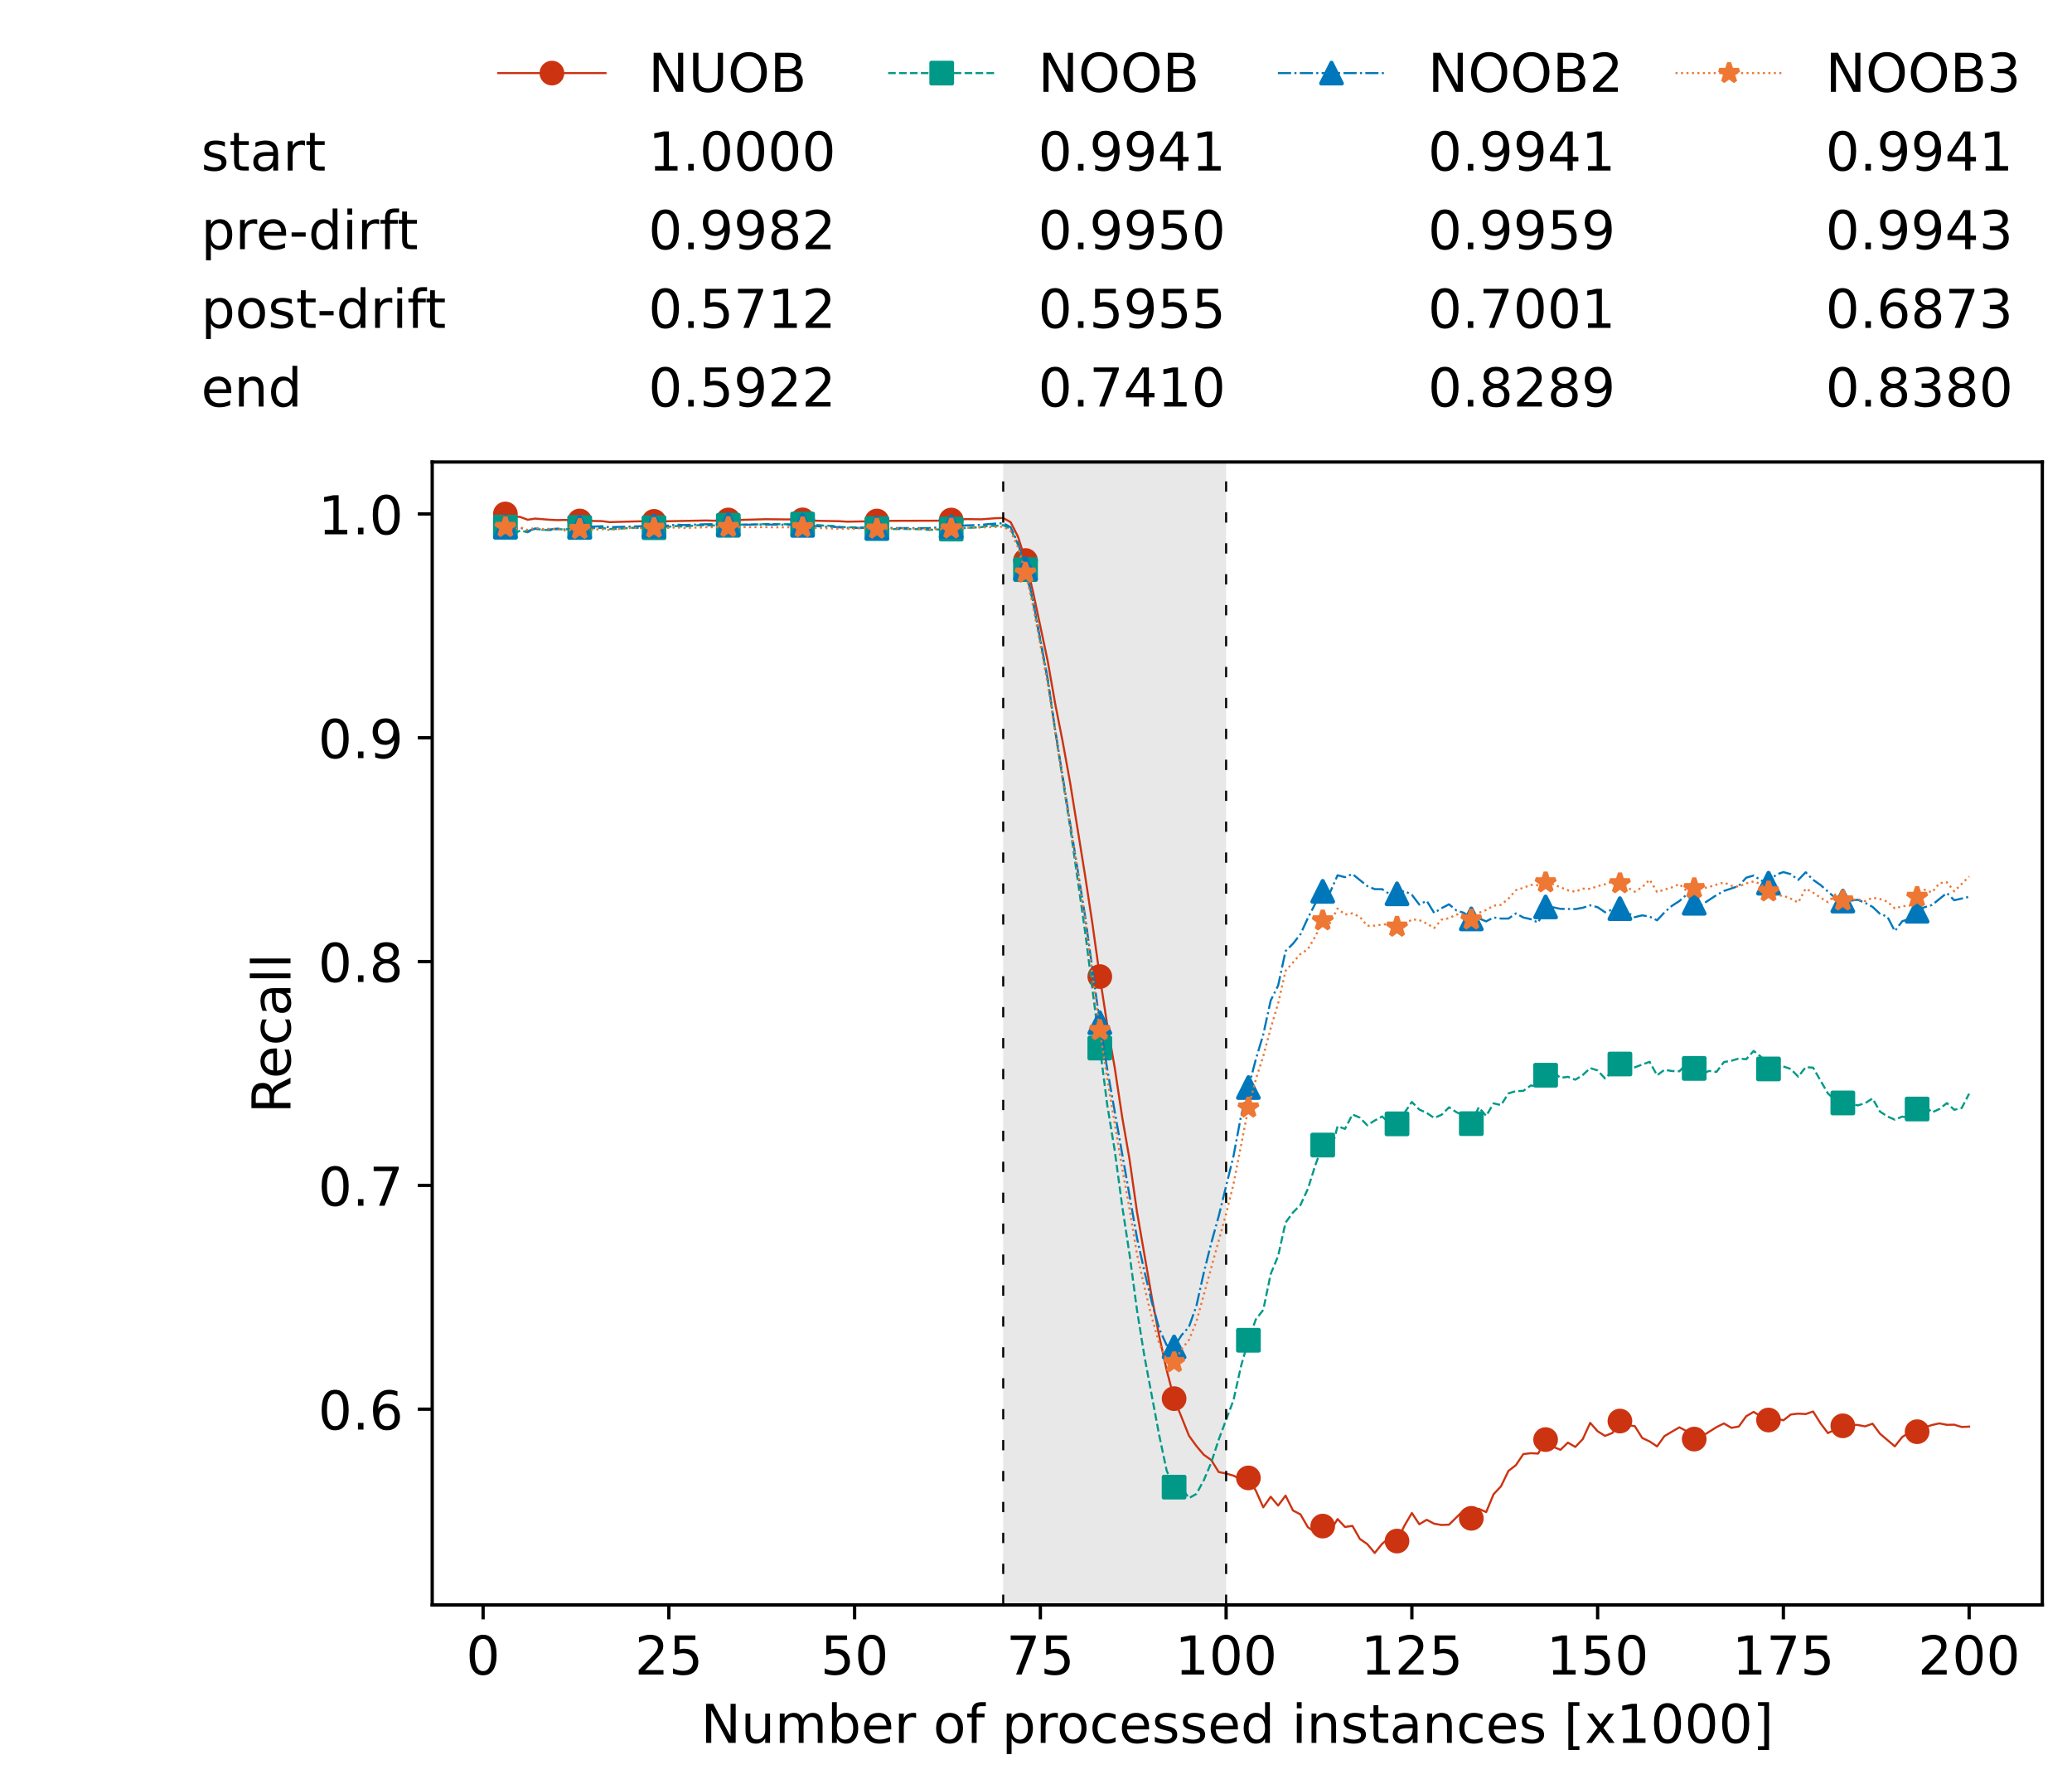 <?xml version="1.0" encoding="utf-8" standalone="no"?>
<!DOCTYPE svg PUBLIC "-//W3C//DTD SVG 1.1//EN"
  "http://www.w3.org/Graphics/SVG/1.1/DTD/svg11.dtd">
<!-- Created with matplotlib (https://matplotlib.org/) -->
<svg height="432.615pt" version="1.1" viewBox="0 0 502.65 432.615" width="502.65pt" xmlns="http://www.w3.org/2000/svg" xmlns:xlink="http://www.w3.org/1999/xlink">
 <defs>
  <style type="text/css">*{stroke-linecap:butt;stroke-linejoin:round;}</style>
 </defs>
 <g id="figure_1">
  <g id="patch_1">
   <path d="M 0 432.615 
L 502.65 432.615 
L 502.65 0 
L 0 0 
z
" style="fill:#ffffff;"/>
  </g>
  <g id="axes_1">
   <g id="patch_2">
    <path d="M 104.85 389.252 
L 495.45 389.252 
L 495.45 112.052 
L 104.85 112.052 
z
" style="fill:#ffffff;"/>
   </g>
   <g id="patch_3">
    <path clip-path="url(#p692e220016)" d="M 297.446 389.252 
L 297.446 112.052 
L 243.372 112.052 
L 243.372 389.252 
z
" style="fill:#d3d3d3;opacity:0.5;"/>
   </g>
   <g id="matplotlib.axis_1">
    <g id="xtick_1">
     <g id="line2d_1">
      <defs>
       <path d="M 0 0 
L 0 3.5 
" id="m80c3a7acb4" style="stroke:#000000;stroke-width:0.8;"/>
      </defs>
      <g>
       <use style="stroke:#000000;stroke-width:0.8;" x="117.197" xlink:href="#m80c3a7acb4" y="389.252"/>
      </g>
     </g>
     <g id="text_1">
      <!-- 0 -->
      <g transform="translate(113.061 406.13)scale(0.13 -0.13)">
       <defs>
        <path d="M 31.781 66.406 
Q 24.172 66.406 20.328 58.906 
Q 16.5 51.422 16.5 36.375 
Q 16.5 21.391 20.328 13.891 
Q 24.172 6.391 31.781 6.391 
Q 39.453 6.391 43.281 13.891 
Q 47.125 21.391 47.125 36.375 
Q 47.125 51.422 43.281 58.906 
Q 39.453 66.406 31.781 66.406 
z
M 31.781 74.219 
Q 44.047 74.219 50.516 64.516 
Q 56.984 54.828 56.984 36.375 
Q 56.984 17.969 50.516 8.266 
Q 44.047 -1.422 31.781 -1.422 
Q 19.531 -1.422 13.062 8.266 
Q 6.594 17.969 6.594 36.375 
Q 6.594 54.828 13.062 64.516 
Q 19.531 74.219 31.781 74.219 
z
" id="DejaVuSans-48"/>
       </defs>
       <use xlink:href="#DejaVuSans-48"/>
      </g>
     </g>
    </g>
    <g id="xtick_2">
     <g id="line2d_2">
      <g>
       <use style="stroke:#000000;stroke-width:0.8;" x="162.259" xlink:href="#m80c3a7acb4" y="389.252"/>
      </g>
     </g>
     <g id="text_2">
      <!-- 25 -->
      <g transform="translate(153.988 406.13)scale(0.13 -0.13)">
       <defs>
        <path d="M 19.188 8.297 
L 53.609 8.297 
L 53.609 0 
L 7.328 0 
L 7.328 8.297 
Q 12.938 14.109 22.625 23.891 
Q 32.328 33.688 34.812 36.531 
Q 39.547 41.844 41.422 45.531 
Q 43.312 49.219 43.312 52.781 
Q 43.312 58.594 39.234 62.25 
Q 35.156 65.922 28.609 65.922 
Q 23.969 65.922 18.812 64.312 
Q 13.672 62.703 7.812 59.422 
L 7.812 69.391 
Q 13.766 71.781 18.938 73 
Q 24.125 74.219 28.422 74.219 
Q 39.75 74.219 46.484 68.547 
Q 53.219 62.891 53.219 53.422 
Q 53.219 48.922 51.531 44.891 
Q 49.859 40.875 45.406 35.406 
Q 44.188 33.984 37.641 27.219 
Q 31.109 20.453 19.188 8.297 
z
" id="DejaVuSans-50"/>
        <path d="M 10.797 72.906 
L 49.516 72.906 
L 49.516 64.594 
L 19.828 64.594 
L 19.828 46.734 
Q 21.969 47.469 24.109 47.828 
Q 26.266 48.188 28.422 48.188 
Q 40.625 48.188 47.75 41.5 
Q 54.891 34.812 54.891 23.391 
Q 54.891 11.625 47.562 5.094 
Q 40.234 -1.422 26.906 -1.422 
Q 22.312 -1.422 17.547 -0.641 
Q 12.797 0.141 7.719 1.703 
L 7.719 11.625 
Q 12.109 9.234 16.797 8.062 
Q 21.484 6.891 26.703 6.891 
Q 35.156 6.891 40.078 11.328 
Q 45.016 15.766 45.016 23.391 
Q 45.016 31 40.078 35.438 
Q 35.156 39.891 26.703 39.891 
Q 22.75 39.891 18.812 39.016 
Q 14.891 38.141 10.797 36.281 
z
" id="DejaVuSans-53"/>
       </defs>
       <use xlink:href="#DejaVuSans-50"/>
       <use x="63.623" xlink:href="#DejaVuSans-53"/>
      </g>
     </g>
    </g>
    <g id="xtick_3">
     <g id="line2d_3">
      <g>
       <use style="stroke:#000000;stroke-width:0.8;" x="207.322" xlink:href="#m80c3a7acb4" y="389.252"/>
      </g>
     </g>
     <g id="text_3">
      <!-- 50 -->
      <g transform="translate(199.05 406.13)scale(0.13 -0.13)">
       <use xlink:href="#DejaVuSans-53"/>
       <use x="63.623" xlink:href="#DejaVuSans-48"/>
      </g>
     </g>
    </g>
    <g id="xtick_4">
     <g id="line2d_4">
      <g>
       <use style="stroke:#000000;stroke-width:0.8;" x="252.384" xlink:href="#m80c3a7acb4" y="389.252"/>
      </g>
     </g>
     <g id="text_4">
      <!-- 75 -->
      <g transform="translate(244.113 406.13)scale(0.13 -0.13)">
       <defs>
        <path d="M 8.203 72.906 
L 55.078 72.906 
L 55.078 68.703 
L 28.609 0 
L 18.312 0 
L 43.219 64.594 
L 8.203 64.594 
z
" id="DejaVuSans-55"/>
       </defs>
       <use xlink:href="#DejaVuSans-55"/>
       <use x="63.623" xlink:href="#DejaVuSans-53"/>
      </g>
     </g>
    </g>
    <g id="xtick_5">
     <g id="line2d_5">
      <g>
       <use style="stroke:#000000;stroke-width:0.8;" x="297.446" xlink:href="#m80c3a7acb4" y="389.252"/>
      </g>
     </g>
     <g id="text_5">
      <!-- 100 -->
      <g transform="translate(285.039 406.13)scale(0.13 -0.13)">
       <defs>
        <path d="M 12.406 8.297 
L 28.516 8.297 
L 28.516 63.922 
L 10.984 60.406 
L 10.984 69.391 
L 28.422 72.906 
L 38.281 72.906 
L 38.281 8.297 
L 54.391 8.297 
L 54.391 0 
L 12.406 0 
z
" id="DejaVuSans-49"/>
       </defs>
       <use xlink:href="#DejaVuSans-49"/>
       <use x="63.623" xlink:href="#DejaVuSans-48"/>
       <use x="127.246" xlink:href="#DejaVuSans-48"/>
      </g>
     </g>
    </g>
    <g id="xtick_6">
     <g id="line2d_6">
      <g>
       <use style="stroke:#000000;stroke-width:0.8;" x="342.509" xlink:href="#m80c3a7acb4" y="389.252"/>
      </g>
     </g>
     <g id="text_6">
      <!-- 125 -->
      <g transform="translate(330.102 406.13)scale(0.13 -0.13)">
       <use xlink:href="#DejaVuSans-49"/>
       <use x="63.623" xlink:href="#DejaVuSans-50"/>
       <use x="127.246" xlink:href="#DejaVuSans-53"/>
      </g>
     </g>
    </g>
    <g id="xtick_7">
     <g id="line2d_7">
      <g>
       <use style="stroke:#000000;stroke-width:0.8;" x="387.571" xlink:href="#m80c3a7acb4" y="389.252"/>
      </g>
     </g>
     <g id="text_7">
      <!-- 150 -->
      <g transform="translate(375.164 406.13)scale(0.13 -0.13)">
       <use xlink:href="#DejaVuSans-49"/>
       <use x="63.623" xlink:href="#DejaVuSans-53"/>
       <use x="127.246" xlink:href="#DejaVuSans-48"/>
      </g>
     </g>
    </g>
    <g id="xtick_8">
     <g id="line2d_8">
      <g>
       <use style="stroke:#000000;stroke-width:0.8;" x="432.633" xlink:href="#m80c3a7acb4" y="389.252"/>
      </g>
     </g>
     <g id="text_8">
      <!-- 175 -->
      <g transform="translate(420.226 406.13)scale(0.13 -0.13)">
       <use xlink:href="#DejaVuSans-49"/>
       <use x="63.623" xlink:href="#DejaVuSans-55"/>
       <use x="127.246" xlink:href="#DejaVuSans-53"/>
      </g>
     </g>
    </g>
    <g id="xtick_9">
     <g id="line2d_9">
      <g>
       <use style="stroke:#000000;stroke-width:0.8;" x="477.695" xlink:href="#m80c3a7acb4" y="389.252"/>
      </g>
     </g>
     <g id="text_9">
      <!-- 200 -->
      <g transform="translate(465.289 406.13)scale(0.13 -0.13)">
       <use xlink:href="#DejaVuSans-50"/>
       <use x="63.623" xlink:href="#DejaVuSans-48"/>
       <use x="127.246" xlink:href="#DejaVuSans-48"/>
      </g>
     </g>
    </g>
    <g id="text_10">
     <!-- Number of processed instances [x1000] -->
     <g transform="translate(170.025 422.711)scale(0.13 -0.13)">
      <defs>
       <path d="M 9.812 72.906 
L 23.094 72.906 
L 55.422 11.922 
L 55.422 72.906 
L 64.984 72.906 
L 64.984 0 
L 51.703 0 
L 19.391 60.984 
L 19.391 0 
L 9.812 0 
z
" id="DejaVuSans-78"/>
       <path d="M 8.5 21.578 
L 8.5 54.688 
L 17.484 54.688 
L 17.484 21.922 
Q 17.484 14.156 20.5 10.266 
Q 23.531 6.391 29.594 6.391 
Q 36.859 6.391 41.078 11.031 
Q 45.312 15.672 45.312 23.688 
L 45.312 54.688 
L 54.297 54.688 
L 54.297 0 
L 45.312 0 
L 45.312 8.406 
Q 42.047 3.422 37.719 1 
Q 33.406 -1.422 27.688 -1.422 
Q 18.266 -1.422 13.375 4.438 
Q 8.5 10.297 8.5 21.578 
z
M 31.109 56 
z
" id="DejaVuSans-117"/>
       <path d="M 52 44.188 
Q 55.375 50.25 60.062 53.125 
Q 64.75 56 71.094 56 
Q 79.641 56 84.281 50.016 
Q 88.922 44.047 88.922 33.016 
L 88.922 0 
L 79.891 0 
L 79.891 32.719 
Q 79.891 40.578 77.094 44.375 
Q 74.312 48.188 68.609 48.188 
Q 61.625 48.188 57.562 43.547 
Q 53.516 38.922 53.516 30.906 
L 53.516 0 
L 44.484 0 
L 44.484 32.719 
Q 44.484 40.625 41.703 44.406 
Q 38.922 48.188 33.109 48.188 
Q 26.219 48.188 22.156 43.531 
Q 18.109 38.875 18.109 30.906 
L 18.109 0 
L 9.078 0 
L 9.078 54.688 
L 18.109 54.688 
L 18.109 46.188 
Q 21.188 51.219 25.484 53.609 
Q 29.781 56 35.688 56 
Q 41.656 56 45.828 52.969 
Q 50 49.953 52 44.188 
z
" id="DejaVuSans-109"/>
       <path d="M 48.688 27.297 
Q 48.688 37.203 44.609 42.844 
Q 40.531 48.484 33.406 48.484 
Q 26.266 48.484 22.188 42.844 
Q 18.109 37.203 18.109 27.297 
Q 18.109 17.391 22.188 11.75 
Q 26.266 6.109 33.406 6.109 
Q 40.531 6.109 44.609 11.75 
Q 48.688 17.391 48.688 27.297 
z
M 18.109 46.391 
Q 20.953 51.266 25.266 53.625 
Q 29.594 56 35.594 56 
Q 45.562 56 51.781 48.094 
Q 58.016 40.188 58.016 27.297 
Q 58.016 14.406 51.781 6.484 
Q 45.562 -1.422 35.594 -1.422 
Q 29.594 -1.422 25.266 0.953 
Q 20.953 3.328 18.109 8.203 
L 18.109 0 
L 9.078 0 
L 9.078 75.984 
L 18.109 75.984 
z
" id="DejaVuSans-98"/>
       <path d="M 56.203 29.594 
L 56.203 25.203 
L 14.891 25.203 
Q 15.484 15.922 20.484 11.062 
Q 25.484 6.203 34.422 6.203 
Q 39.594 6.203 44.453 7.469 
Q 49.312 8.734 54.109 11.281 
L 54.109 2.781 
Q 49.266 0.734 44.188 -0.344 
Q 39.109 -1.422 33.891 -1.422 
Q 20.797 -1.422 13.156 6.188 
Q 5.516 13.812 5.516 26.812 
Q 5.516 40.234 12.766 48.109 
Q 20.016 56 32.328 56 
Q 43.359 56 49.781 48.891 
Q 56.203 41.797 56.203 29.594 
z
M 47.219 32.234 
Q 47.125 39.594 43.094 43.984 
Q 39.062 48.391 32.422 48.391 
Q 24.906 48.391 20.391 44.141 
Q 15.875 39.891 15.188 32.172 
z
" id="DejaVuSans-101"/>
       <path d="M 41.109 46.297 
Q 39.594 47.172 37.812 47.578 
Q 36.031 48 33.891 48 
Q 26.266 48 22.188 43.047 
Q 18.109 38.094 18.109 28.812 
L 18.109 0 
L 9.078 0 
L 9.078 54.688 
L 18.109 54.688 
L 18.109 46.188 
Q 20.953 51.172 25.484 53.578 
Q 30.031 56 36.531 56 
Q 37.453 56 38.578 55.875 
Q 39.703 55.766 41.062 55.516 
z
" id="DejaVuSans-114"/>
       <path id="DejaVuSans-32"/>
       <path d="M 30.609 48.391 
Q 23.391 48.391 19.188 42.75 
Q 14.984 37.109 14.984 27.297 
Q 14.984 17.484 19.156 11.844 
Q 23.344 6.203 30.609 6.203 
Q 37.797 6.203 41.984 11.859 
Q 46.188 17.531 46.188 27.297 
Q 46.188 37.016 41.984 42.703 
Q 37.797 48.391 30.609 48.391 
z
M 30.609 56 
Q 42.328 56 49.016 48.375 
Q 55.719 40.766 55.719 27.297 
Q 55.719 13.875 49.016 6.219 
Q 42.328 -1.422 30.609 -1.422 
Q 18.844 -1.422 12.172 6.219 
Q 5.516 13.875 5.516 27.297 
Q 5.516 40.766 12.172 48.375 
Q 18.844 56 30.609 56 
z
" id="DejaVuSans-111"/>
       <path d="M 37.109 75.984 
L 37.109 68.5 
L 28.516 68.5 
Q 23.688 68.5 21.797 66.547 
Q 19.922 64.594 19.922 59.516 
L 19.922 54.688 
L 34.719 54.688 
L 34.719 47.703 
L 19.922 47.703 
L 19.922 0 
L 10.891 0 
L 10.891 47.703 
L 2.297 47.703 
L 2.297 54.688 
L 10.891 54.688 
L 10.891 58.5 
Q 10.891 67.625 15.141 71.797 
Q 19.391 75.984 28.609 75.984 
z
" id="DejaVuSans-102"/>
       <path d="M 18.109 8.203 
L 18.109 -20.797 
L 9.078 -20.797 
L 9.078 54.688 
L 18.109 54.688 
L 18.109 46.391 
Q 20.953 51.266 25.266 53.625 
Q 29.594 56 35.594 56 
Q 45.562 56 51.781 48.094 
Q 58.016 40.188 58.016 27.297 
Q 58.016 14.406 51.781 6.484 
Q 45.562 -1.422 35.594 -1.422 
Q 29.594 -1.422 25.266 0.953 
Q 20.953 3.328 18.109 8.203 
z
M 48.688 27.297 
Q 48.688 37.203 44.609 42.844 
Q 40.531 48.484 33.406 48.484 
Q 26.266 48.484 22.188 42.844 
Q 18.109 37.203 18.109 27.297 
Q 18.109 17.391 22.188 11.75 
Q 26.266 6.109 33.406 6.109 
Q 40.531 6.109 44.609 11.75 
Q 48.688 17.391 48.688 27.297 
z
" id="DejaVuSans-112"/>
       <path d="M 48.781 52.594 
L 48.781 44.188 
Q 44.969 46.297 41.141 47.344 
Q 37.312 48.391 33.406 48.391 
Q 24.656 48.391 19.812 42.844 
Q 14.984 37.312 14.984 27.297 
Q 14.984 17.281 19.812 11.734 
Q 24.656 6.203 33.406 6.203 
Q 37.312 6.203 41.141 7.25 
Q 44.969 8.297 48.781 10.406 
L 48.781 2.094 
Q 45.016 0.344 40.984 -0.531 
Q 36.969 -1.422 32.422 -1.422 
Q 20.062 -1.422 12.781 6.344 
Q 5.516 14.109 5.516 27.297 
Q 5.516 40.672 12.859 48.328 
Q 20.219 56 33.016 56 
Q 37.156 56 41.109 55.141 
Q 45.062 54.297 48.781 52.594 
z
" id="DejaVuSans-99"/>
       <path d="M 44.281 53.078 
L 44.281 44.578 
Q 40.484 46.531 36.375 47.5 
Q 32.281 48.484 27.875 48.484 
Q 21.188 48.484 17.844 46.438 
Q 14.5 44.391 14.5 40.281 
Q 14.5 37.156 16.891 35.375 
Q 19.281 33.594 26.516 31.984 
L 29.594 31.297 
Q 39.156 29.25 43.188 25.516 
Q 47.219 21.781 47.219 15.094 
Q 47.219 7.469 41.188 3.016 
Q 35.156 -1.422 24.609 -1.422 
Q 20.219 -1.422 15.453 -0.562 
Q 10.688 0.297 5.422 2 
L 5.422 11.281 
Q 10.406 8.688 15.234 7.391 
Q 20.062 6.109 24.812 6.109 
Q 31.156 6.109 34.562 8.281 
Q 37.984 10.453 37.984 14.406 
Q 37.984 18.062 35.516 20.016 
Q 33.062 21.969 24.703 23.781 
L 21.578 24.516 
Q 13.234 26.266 9.516 29.906 
Q 5.812 33.547 5.812 39.891 
Q 5.812 47.609 11.281 51.797 
Q 16.75 56 26.812 56 
Q 31.781 56 36.172 55.266 
Q 40.578 54.547 44.281 53.078 
z
" id="DejaVuSans-115"/>
       <path d="M 45.406 46.391 
L 45.406 75.984 
L 54.391 75.984 
L 54.391 0 
L 45.406 0 
L 45.406 8.203 
Q 42.578 3.328 38.25 0.953 
Q 33.938 -1.422 27.875 -1.422 
Q 17.969 -1.422 11.734 6.484 
Q 5.516 14.406 5.516 27.297 
Q 5.516 40.188 11.734 48.094 
Q 17.969 56 27.875 56 
Q 33.938 56 38.25 53.625 
Q 42.578 51.266 45.406 46.391 
z
M 14.797 27.297 
Q 14.797 17.391 18.875 11.75 
Q 22.953 6.109 30.078 6.109 
Q 37.203 6.109 41.297 11.75 
Q 45.406 17.391 45.406 27.297 
Q 45.406 37.203 41.297 42.844 
Q 37.203 48.484 30.078 48.484 
Q 22.953 48.484 18.875 42.844 
Q 14.797 37.203 14.797 27.297 
z
" id="DejaVuSans-100"/>
       <path d="M 9.422 54.688 
L 18.406 54.688 
L 18.406 0 
L 9.422 0 
z
M 9.422 75.984 
L 18.406 75.984 
L 18.406 64.594 
L 9.422 64.594 
z
" id="DejaVuSans-105"/>
       <path d="M 54.891 33.016 
L 54.891 0 
L 45.906 0 
L 45.906 32.719 
Q 45.906 40.484 42.875 44.328 
Q 39.844 48.188 33.797 48.188 
Q 26.516 48.188 22.312 43.547 
Q 18.109 38.922 18.109 30.906 
L 18.109 0 
L 9.078 0 
L 9.078 54.688 
L 18.109 54.688 
L 18.109 46.188 
Q 21.344 51.125 25.703 53.562 
Q 30.078 56 35.797 56 
Q 45.219 56 50.047 50.172 
Q 54.891 44.344 54.891 33.016 
z
" id="DejaVuSans-110"/>
       <path d="M 18.312 70.219 
L 18.312 54.688 
L 36.812 54.688 
L 36.812 47.703 
L 18.312 47.703 
L 18.312 18.016 
Q 18.312 11.328 20.141 9.422 
Q 21.969 7.516 27.594 7.516 
L 36.812 7.516 
L 36.812 0 
L 27.594 0 
Q 17.188 0 13.234 3.875 
Q 9.281 7.766 9.281 18.016 
L 9.281 47.703 
L 2.688 47.703 
L 2.688 54.688 
L 9.281 54.688 
L 9.281 70.219 
z
" id="DejaVuSans-116"/>
       <path d="M 34.281 27.484 
Q 23.391 27.484 19.188 25 
Q 14.984 22.516 14.984 16.5 
Q 14.984 11.719 18.141 8.906 
Q 21.297 6.109 26.703 6.109 
Q 34.188 6.109 38.703 11.406 
Q 43.219 16.703 43.219 25.484 
L 43.219 27.484 
z
M 52.203 31.203 
L 52.203 0 
L 43.219 0 
L 43.219 8.297 
Q 40.141 3.328 35.547 0.953 
Q 30.953 -1.422 24.312 -1.422 
Q 15.922 -1.422 10.953 3.297 
Q 6 8.016 6 15.922 
Q 6 25.141 12.172 29.828 
Q 18.359 34.516 30.609 34.516 
L 43.219 34.516 
L 43.219 35.406 
Q 43.219 41.609 39.141 45 
Q 35.062 48.391 27.688 48.391 
Q 23 48.391 18.547 47.266 
Q 14.109 46.141 10.016 43.891 
L 10.016 52.203 
Q 14.938 54.109 19.578 55.047 
Q 24.219 56 28.609 56 
Q 40.484 56 46.344 49.844 
Q 52.203 43.703 52.203 31.203 
z
" id="DejaVuSans-97"/>
       <path d="M 8.594 75.984 
L 29.297 75.984 
L 29.297 69 
L 17.578 69 
L 17.578 -6.203 
L 29.297 -6.203 
L 29.297 -13.188 
L 8.594 -13.188 
z
" id="DejaVuSans-91"/>
       <path d="M 54.891 54.688 
L 35.109 28.078 
L 55.906 0 
L 45.312 0 
L 29.391 21.484 
L 13.484 0 
L 2.875 0 
L 24.125 28.609 
L 4.688 54.688 
L 15.281 54.688 
L 29.781 35.203 
L 44.281 54.688 
z
" id="DejaVuSans-120"/>
       <path d="M 30.422 75.984 
L 30.422 -13.188 
L 9.719 -13.188 
L 9.719 -6.203 
L 21.391 -6.203 
L 21.391 69 
L 9.719 69 
L 9.719 75.984 
z
" id="DejaVuSans-93"/>
      </defs>
      <use xlink:href="#DejaVuSans-78"/>
      <use x="74.805" xlink:href="#DejaVuSans-117"/>
      <use x="138.184" xlink:href="#DejaVuSans-109"/>
      <use x="235.596" xlink:href="#DejaVuSans-98"/>
      <use x="299.072" xlink:href="#DejaVuSans-101"/>
      <use x="360.596" xlink:href="#DejaVuSans-114"/>
      <use x="401.709" xlink:href="#DejaVuSans-32"/>
      <use x="433.496" xlink:href="#DejaVuSans-111"/>
      <use x="494.678" xlink:href="#DejaVuSans-102"/>
      <use x="529.883" xlink:href="#DejaVuSans-32"/>
      <use x="561.67" xlink:href="#DejaVuSans-112"/>
      <use x="625.146" xlink:href="#DejaVuSans-114"/>
      <use x="664.01" xlink:href="#DejaVuSans-111"/>
      <use x="725.191" xlink:href="#DejaVuSans-99"/>
      <use x="780.172" xlink:href="#DejaVuSans-101"/>
      <use x="841.695" xlink:href="#DejaVuSans-115"/>
      <use x="893.795" xlink:href="#DejaVuSans-115"/>
      <use x="945.895" xlink:href="#DejaVuSans-101"/>
      <use x="1007.418" xlink:href="#DejaVuSans-100"/>
      <use x="1070.895" xlink:href="#DejaVuSans-32"/>
      <use x="1102.682" xlink:href="#DejaVuSans-105"/>
      <use x="1130.465" xlink:href="#DejaVuSans-110"/>
      <use x="1193.844" xlink:href="#DejaVuSans-115"/>
      <use x="1245.943" xlink:href="#DejaVuSans-116"/>
      <use x="1285.152" xlink:href="#DejaVuSans-97"/>
      <use x="1346.432" xlink:href="#DejaVuSans-110"/>
      <use x="1409.811" xlink:href="#DejaVuSans-99"/>
      <use x="1464.791" xlink:href="#DejaVuSans-101"/>
      <use x="1526.314" xlink:href="#DejaVuSans-115"/>
      <use x="1578.414" xlink:href="#DejaVuSans-32"/>
      <use x="1610.201" xlink:href="#DejaVuSans-91"/>
      <use x="1649.215" xlink:href="#DejaVuSans-120"/>
      <use x="1708.395" xlink:href="#DejaVuSans-49"/>
      <use x="1772.018" xlink:href="#DejaVuSans-48"/>
      <use x="1835.641" xlink:href="#DejaVuSans-48"/>
      <use x="1899.264" xlink:href="#DejaVuSans-48"/>
      <use x="1962.887" xlink:href="#DejaVuSans-93"/>
     </g>
    </g>
   </g>
   <g id="matplotlib.axis_2">
    <g id="ytick_1">
     <g id="line2d_10">
      <defs>
       <path d="M 0 0 
L -3.5 0 
" id="mf5d1004c37" style="stroke:#000000;stroke-width:0.8;"/>
      </defs>
      <g>
       <use style="stroke:#000000;stroke-width:0.8;" x="104.85" xlink:href="#mf5d1004c37" y="341.775"/>
      </g>
     </g>
     <g id="text_11">
      <!-- 0.6 -->
      <g transform="translate(77.176 346.714)scale(0.13 -0.13)">
       <defs>
        <path d="M 10.688 12.406 
L 21 12.406 
L 21 0 
L 10.688 0 
z
" id="DejaVuSans-46"/>
        <path d="M 33.016 40.375 
Q 26.375 40.375 22.484 35.828 
Q 18.609 31.297 18.609 23.391 
Q 18.609 15.531 22.484 10.953 
Q 26.375 6.391 33.016 6.391 
Q 39.656 6.391 43.531 10.953 
Q 47.406 15.531 47.406 23.391 
Q 47.406 31.297 43.531 35.828 
Q 39.656 40.375 33.016 40.375 
z
M 52.594 71.297 
L 52.594 62.312 
Q 48.875 64.062 45.094 64.984 
Q 41.312 65.922 37.594 65.922 
Q 27.828 65.922 22.672 59.328 
Q 17.531 52.734 16.797 39.406 
Q 19.672 43.656 24.016 45.922 
Q 28.375 48.188 33.594 48.188 
Q 44.578 48.188 50.953 41.516 
Q 57.328 34.859 57.328 23.391 
Q 57.328 12.156 50.688 5.359 
Q 44.047 -1.422 33.016 -1.422 
Q 20.359 -1.422 13.672 8.266 
Q 6.984 17.969 6.984 36.375 
Q 6.984 53.656 15.188 63.938 
Q 23.391 74.219 37.203 74.219 
Q 40.922 74.219 44.703 73.484 
Q 48.484 72.75 52.594 71.297 
z
" id="DejaVuSans-54"/>
       </defs>
       <use xlink:href="#DejaVuSans-48"/>
       <use x="63.623" xlink:href="#DejaVuSans-46"/>
       <use x="95.41" xlink:href="#DejaVuSans-54"/>
      </g>
     </g>
    </g>
    <g id="ytick_2">
     <g id="line2d_11">
      <g>
       <use style="stroke:#000000;stroke-width:0.8;" x="104.85" xlink:href="#mf5d1004c37" y="287.495"/>
      </g>
     </g>
     <g id="text_12">
      <!-- 0.7 -->
      <g transform="translate(77.176 292.434)scale(0.13 -0.13)">
       <use xlink:href="#DejaVuSans-48"/>
       <use x="63.623" xlink:href="#DejaVuSans-46"/>
       <use x="95.41" xlink:href="#DejaVuSans-55"/>
      </g>
     </g>
    </g>
    <g id="ytick_3">
     <g id="line2d_12">
      <g>
       <use style="stroke:#000000;stroke-width:0.8;" x="104.85" xlink:href="#mf5d1004c37" y="233.214"/>
      </g>
     </g>
     <g id="text_13">
      <!-- 0.8 -->
      <g transform="translate(77.176 238.153)scale(0.13 -0.13)">
       <defs>
        <path d="M 31.781 34.625 
Q 24.75 34.625 20.719 30.859 
Q 16.703 27.094 16.703 20.516 
Q 16.703 13.922 20.719 10.156 
Q 24.75 6.391 31.781 6.391 
Q 38.812 6.391 42.859 10.172 
Q 46.922 13.969 46.922 20.516 
Q 46.922 27.094 42.891 30.859 
Q 38.875 34.625 31.781 34.625 
z
M 21.922 38.812 
Q 15.578 40.375 12.031 44.719 
Q 8.5 49.078 8.5 55.328 
Q 8.5 64.062 14.719 69.141 
Q 20.953 74.219 31.781 74.219 
Q 42.672 74.219 48.875 69.141 
Q 55.078 64.062 55.078 55.328 
Q 55.078 49.078 51.531 44.719 
Q 48 40.375 41.703 38.812 
Q 48.828 37.156 52.797 32.312 
Q 56.781 27.484 56.781 20.516 
Q 56.781 9.906 50.312 4.234 
Q 43.844 -1.422 31.781 -1.422 
Q 19.734 -1.422 13.25 4.234 
Q 6.781 9.906 6.781 20.516 
Q 6.781 27.484 10.781 32.312 
Q 14.797 37.156 21.922 38.812 
z
M 18.312 54.391 
Q 18.312 48.734 21.844 45.562 
Q 25.391 42.391 31.781 42.391 
Q 38.141 42.391 41.719 45.562 
Q 45.312 48.734 45.312 54.391 
Q 45.312 60.062 41.719 63.234 
Q 38.141 66.406 31.781 66.406 
Q 25.391 66.406 21.844 63.234 
Q 18.312 60.062 18.312 54.391 
z
" id="DejaVuSans-56"/>
       </defs>
       <use xlink:href="#DejaVuSans-48"/>
       <use x="63.623" xlink:href="#DejaVuSans-46"/>
       <use x="95.41" xlink:href="#DejaVuSans-56"/>
      </g>
     </g>
    </g>
    <g id="ytick_4">
     <g id="line2d_13">
      <g>
       <use style="stroke:#000000;stroke-width:0.8;" x="104.85" xlink:href="#mf5d1004c37" y="178.933"/>
      </g>
     </g>
     <g id="text_14">
      <!-- 0.9 -->
      <g transform="translate(77.176 183.872)scale(0.13 -0.13)">
       <defs>
        <path d="M 10.984 1.516 
L 10.984 10.5 
Q 14.703 8.734 18.5 7.812 
Q 22.312 6.891 25.984 6.891 
Q 35.75 6.891 40.891 13.453 
Q 46.047 20.016 46.781 33.406 
Q 43.953 29.203 39.594 26.953 
Q 35.25 24.703 29.984 24.703 
Q 19.047 24.703 12.672 31.312 
Q 6.297 37.938 6.297 49.422 
Q 6.297 60.641 12.938 67.422 
Q 19.578 74.219 30.609 74.219 
Q 43.266 74.219 49.922 64.516 
Q 56.594 54.828 56.594 36.375 
Q 56.594 19.141 48.406 8.859 
Q 40.234 -1.422 26.422 -1.422 
Q 22.703 -1.422 18.891 -0.688 
Q 15.094 0.047 10.984 1.516 
z
M 30.609 32.422 
Q 37.25 32.422 41.125 36.953 
Q 45.016 41.5 45.016 49.422 
Q 45.016 57.281 41.125 61.844 
Q 37.25 66.406 30.609 66.406 
Q 23.969 66.406 20.094 61.844 
Q 16.219 57.281 16.219 49.422 
Q 16.219 41.5 20.094 36.953 
Q 23.969 32.422 30.609 32.422 
z
" id="DejaVuSans-57"/>
       </defs>
       <use xlink:href="#DejaVuSans-48"/>
       <use x="63.623" xlink:href="#DejaVuSans-46"/>
       <use x="95.41" xlink:href="#DejaVuSans-57"/>
      </g>
     </g>
    </g>
    <g id="ytick_5">
     <g id="line2d_14">
      <g>
       <use style="stroke:#000000;stroke-width:0.8;" x="104.85" xlink:href="#mf5d1004c37" y="124.652"/>
      </g>
     </g>
     <g id="text_15">
      <!-- 1.0 -->
      <g transform="translate(77.176 129.591)scale(0.13 -0.13)">
       <use xlink:href="#DejaVuSans-49"/>
       <use x="63.623" xlink:href="#DejaVuSans-46"/>
       <use x="95.41" xlink:href="#DejaVuSans-48"/>
      </g>
     </g>
    </g>
    <g id="text_16">
     <!-- Recall -->
     <g transform="translate(70.472 270.044)rotate(-90)scale(0.13 -0.13)">
      <defs>
       <path d="M 44.391 34.188 
Q 47.562 33.109 50.562 29.594 
Q 53.562 26.078 56.594 19.922 
L 66.609 0 
L 56 0 
L 46.688 18.703 
Q 43.062 26.031 39.672 28.422 
Q 36.281 30.812 30.422 30.812 
L 19.672 30.812 
L 19.672 0 
L 9.812 0 
L 9.812 72.906 
L 32.078 72.906 
Q 44.578 72.906 50.734 67.672 
Q 56.891 62.453 56.891 51.906 
Q 56.891 45.016 53.688 40.469 
Q 50.484 35.938 44.391 34.188 
z
M 19.672 64.797 
L 19.672 38.922 
L 32.078 38.922 
Q 39.203 38.922 42.844 42.219 
Q 46.484 45.516 46.484 51.906 
Q 46.484 58.297 42.844 61.547 
Q 39.203 64.797 32.078 64.797 
z
" id="DejaVuSans-82"/>
       <path d="M 9.422 75.984 
L 18.406 75.984 
L 18.406 0 
L 9.422 0 
z
" id="DejaVuSans-108"/>
      </defs>
      <use xlink:href="#DejaVuSans-82"/>
      <use x="64.982" xlink:href="#DejaVuSans-101"/>
      <use x="126.506" xlink:href="#DejaVuSans-99"/>
      <use x="181.486" xlink:href="#DejaVuSans-97"/>
      <use x="242.766" xlink:href="#DejaVuSans-108"/>
      <use x="270.549" xlink:href="#DejaVuSans-108"/>
     </g>
    </g>
   </g>
   <g id="line2d_15"/>
   <g id="line2d_16"/>
   <g id="line2d_17"/>
   <g id="line2d_18"/>
   <g id="line2d_19"/>
   <g id="line2d_20">
    <path clip-path="url(#p692e220016)" d="M 122.605 124.652 
L 124.407 125.211 
L 126.21 125.382 
L 128.012 126.057 
L 129.815 125.776 
L 133.419 126.065 
L 135.222 126.145 
L 137.024 126.102 
L 144.234 126.358 
L 146.037 126.393 
L 147.839 126.63 
L 155.049 126.437 
L 160.457 126.452 
L 171.272 126.235 
L 173.074 126.286 
L 185.692 125.927 
L 191.099 125.982 
L 192.902 125.929 
L 198.309 126.31 
L 203.717 126.417 
L 205.519 126.528 
L 216.334 126.322 
L 228.952 126.286 
L 234.359 125.902 
L 237.964 125.953 
L 241.569 125.684 
L 243.372 125.629 
L 245.174 126.64 
L 246.976 130.201 
L 248.779 135.945 
L 250.581 143.428 
L 254.186 160.441 
L 255.989 170.726 
L 257.791 179.86 
L 259.594 189.784 
L 263.199 212.134 
L 265.001 223.959 
L 266.804 236.852 
L 268.606 248.563 
L 270.409 258.869 
L 272.211 270.806 
L 274.014 281.183 
L 275.816 293.852 
L 279.421 314.656 
L 281.224 324.101 
L 283.026 332.312 
L 284.829 339.215 
L 288.434 348.207 
L 290.236 350.704 
L 292.039 352.843 
L 293.841 354.116 
L 295.644 357.016 
L 297.446 357.383 
L 299.249 357.901 
L 301.051 358.833 
L 302.854 358.445 
L 304.656 361.538 
L 306.459 365.583 
L 308.261 363.014 
L 310.064 365.148 
L 311.866 362.736 
L 313.669 366.351 
L 315.471 367.278 
L 317.274 370.392 
L 319.076 371.66 
L 320.879 370.13 
L 322.681 371.356 
L 324.484 368.432 
L 326.286 370.336 
L 328.089 370.08 
L 329.891 373.243 
L 331.694 374.494 
L 333.496 376.652 
L 335.299 374.412 
L 337.101 372.986 
L 338.904 373.762 
L 340.706 370.025 
L 342.509 366.957 
L 344.311 369.682 
L 346.114 368.599 
L 347.916 369.551 
L 349.719 369.864 
L 351.521 369.784 
L 355.126 366.243 
L 356.928 368.248 
L 358.731 365.922 
L 360.533 366.734 
L 362.336 362.393 
L 364.138 360.469 
L 365.941 356.741 
L 367.743 355.35 
L 369.546 352.662 
L 371.348 352.452 
L 373.151 352.536 
L 374.953 349.15 
L 376.756 350.899 
L 378.558 351.628 
L 380.361 349.888 
L 382.163 350.932 
L 383.966 349.033 
L 385.768 345.094 
L 387.571 347.127 
L 389.373 348.255 
L 391.176 347.534 
L 392.978 344.653 
L 394.781 345.661 
L 396.583 345.883 
L 398.386 348.753 
L 400.188 349.601 
L 401.991 350.794 
L 403.793 348.296 
L 407.398 346.173 
L 409.201 347.122 
L 411.003 349.028 
L 412.806 348.397 
L 416.411 346.125 
L 418.213 345.23 
L 420.016 346.301 
L 421.818 345.981 
L 423.621 343.48 
L 425.423 342.432 
L 427.226 343.569 
L 429.028 344.405 
L 430.831 343.973 
L 432.633 344.477 
L 434.436 343.062 
L 436.238 342.857 
L 438.041 342.956 
L 439.843 342.334 
L 441.646 345.209 
L 443.448 347.575 
L 447.053 345.808 
L 448.856 345.564 
L 450.658 345.606 
L 452.461 345.941 
L 454.263 345.295 
L 456.066 347.727 
L 459.671 350.786 
L 461.473 348.512 
L 463.276 347.406 
L 465.078 347.237 
L 466.881 346.206 
L 468.683 345.613 
L 470.485 345.219 
L 472.288 345.57 
L 474.09 345.538 
L 475.893 346.097 
L 477.695 346.006 
L 477.695 346.006 
" style="fill:none;stroke:#cc3311;stroke-linecap:square;stroke-width:0.5;"/>
    <defs>
     <path d="M 0 2.5 
C 0.663 2.5 1.299 2.237 1.768 1.768 
C 2.237 1.299 2.5 0.663 2.5 0 
C 2.5 -0.663 2.237 -1.299 1.768 -1.768 
C 1.299 -2.237 0.663 -2.5 0 -2.5 
C -0.663 -2.5 -1.299 -2.237 -1.768 -1.768 
C -2.237 -1.299 -2.5 -0.663 -2.5 0 
C -2.5 0.663 -2.237 1.299 -1.768 1.768 
C -1.299 2.237 -0.663 2.5 0 2.5 
z
" id="m1675cdbd5f" style="stroke:#cc3311;"/>
    </defs>
    <g clip-path="url(#p692e220016)">
     <use style="fill:#cc3311;stroke:#cc3311;" x="122.605" xlink:href="#m1675cdbd5f" y="124.652"/>
     <use style="fill:#cc3311;stroke:#cc3311;" x="140.629" xlink:href="#m1675cdbd5f" y="126.356"/>
     <use style="fill:#cc3311;stroke:#cc3311;" x="158.654" xlink:href="#m1675cdbd5f" y="126.455"/>
     <use style="fill:#cc3311;stroke:#cc3311;" x="176.679" xlink:href="#m1675cdbd5f" y="126.111"/>
     <use style="fill:#cc3311;stroke:#cc3311;" x="194.704" xlink:href="#m1675cdbd5f" y="126.089"/>
     <use style="fill:#cc3311;stroke:#cc3311;" x="212.729" xlink:href="#m1675cdbd5f" y="126.362"/>
     <use style="fill:#cc3311;stroke:#cc3311;" x="230.754" xlink:href="#m1675cdbd5f" y="126.126"/>
     <use style="fill:#cc3311;stroke:#cc3311;" x="248.779" xlink:href="#m1675cdbd5f" y="135.945"/>
     <use style="fill:#cc3311;stroke:#cc3311;" x="266.804" xlink:href="#m1675cdbd5f" y="236.852"/>
     <use style="fill:#cc3311;stroke:#cc3311;" x="284.829" xlink:href="#m1675cdbd5f" y="339.215"/>
     <use style="fill:#cc3311;stroke:#cc3311;" x="302.854" xlink:href="#m1675cdbd5f" y="358.445"/>
     <use style="fill:#cc3311;stroke:#cc3311;" x="320.879" xlink:href="#m1675cdbd5f" y="370.13"/>
     <use style="fill:#cc3311;stroke:#cc3311;" x="338.904" xlink:href="#m1675cdbd5f" y="373.762"/>
     <use style="fill:#cc3311;stroke:#cc3311;" x="356.928" xlink:href="#m1675cdbd5f" y="368.248"/>
     <use style="fill:#cc3311;stroke:#cc3311;" x="374.953" xlink:href="#m1675cdbd5f" y="349.15"/>
     <use style="fill:#cc3311;stroke:#cc3311;" x="392.978" xlink:href="#m1675cdbd5f" y="344.653"/>
     <use style="fill:#cc3311;stroke:#cc3311;" x="411.003" xlink:href="#m1675cdbd5f" y="349.028"/>
     <use style="fill:#cc3311;stroke:#cc3311;" x="429.028" xlink:href="#m1675cdbd5f" y="344.405"/>
     <use style="fill:#cc3311;stroke:#cc3311;" x="447.053" xlink:href="#m1675cdbd5f" y="345.808"/>
     <use style="fill:#cc3311;stroke:#cc3311;" x="465.078" xlink:href="#m1675cdbd5f" y="347.237"/>
    </g>
   </g>
   <g id="line2d_21"/>
   <g id="line2d_22"/>
   <g id="line2d_23"/>
   <g id="line2d_24"/>
   <g id="line2d_25">
    <path clip-path="url(#p692e220016)" d="M 122.605 127.851 
L 124.407 129.609 
L 126.21 128.672 
L 128.012 129.095 
L 129.815 128.207 
L 131.617 128.494 
L 133.419 128.562 
L 135.222 128.33 
L 137.024 128.412 
L 140.629 127.936 
L 142.432 128.143 
L 146.037 128.041 
L 147.839 128.309 
L 149.642 128.278 
L 153.247 127.994 
L 155.049 128.038 
L 156.852 127.923 
L 158.654 127.984 
L 160.457 127.755 
L 162.259 127.754 
L 164.062 127.576 
L 165.864 127.737 
L 169.469 127.365 
L 174.877 127.466 
L 176.679 127.409 
L 178.482 127.224 
L 182.087 127.254 
L 185.692 127.098 
L 196.507 127.206 
L 200.112 127.489 
L 201.914 127.542 
L 203.717 127.807 
L 207.322 127.922 
L 209.124 127.934 
L 214.532 128.316 
L 219.939 128.293 
L 223.544 128.355 
L 225.347 128.53 
L 237.964 127.858 
L 239.767 127.54 
L 241.569 127.538 
L 243.372 127.372 
L 245.174 128.317 
L 246.976 132.112 
L 248.779 138.155 
L 250.581 145.963 
L 254.186 165.079 
L 255.989 177.315 
L 259.594 200.515 
L 263.199 225.714 
L 268.606 267.984 
L 270.409 278.943 
L 272.211 292.354 
L 274.014 304.208 
L 275.816 317.673 
L 277.619 328.89 
L 281.224 348.164 
L 283.026 356.694 
L 284.829 360.683 
L 286.631 360.753 
L 288.434 363.348 
L 290.236 362.328 
L 292.039 359.007 
L 293.841 354.715 
L 295.644 349.165 
L 299.249 339.532 
L 301.051 331.377 
L 302.854 325.06 
L 304.656 319.986 
L 306.459 317.688 
L 308.261 308.983 
L 310.064 304.613 
L 311.866 296.521 
L 313.669 294.057 
L 315.471 292.269 
L 317.274 288.354 
L 319.076 282.63 
L 320.879 277.717 
L 322.681 279.994 
L 324.484 273.147 
L 326.286 273.791 
L 328.089 270.293 
L 329.891 271.067 
L 331.694 272.926 
L 333.496 271.765 
L 335.299 270.778 
L 337.101 272.448 
L 338.904 272.573 
L 342.509 267.262 
L 344.311 269.106 
L 346.114 269.918 
L 347.916 271.147 
L 349.719 270.369 
L 351.521 268.564 
L 353.324 269.741 
L 355.126 270.598 
L 356.928 272.524 
L 358.731 268.551 
L 360.533 270.648 
L 362.336 267.6 
L 364.138 268.023 
L 365.941 265.177 
L 367.743 264.632 
L 369.546 264.572 
L 371.348 263.271 
L 373.151 263.493 
L 374.953 260.774 
L 376.756 259.991 
L 378.558 261.404 
L 380.361 261.169 
L 382.163 261.864 
L 383.966 260.732 
L 385.768 259.048 
L 387.571 259.614 
L 389.373 261.578 
L 392.978 258.059 
L 394.781 259.119 
L 396.583 258.859 
L 400.188 257.525 
L 401.991 260.805 
L 403.793 259.452 
L 405.596 259.763 
L 407.398 259.828 
L 409.201 257.996 
L 411.003 259.127 
L 412.806 260.497 
L 414.608 259.739 
L 416.411 259.977 
L 418.213 257.577 
L 420.016 257.272 
L 421.818 256.731 
L 423.621 256.894 
L 425.423 254.893 
L 427.226 256.319 
L 429.028 259.251 
L 430.831 259.311 
L 432.633 258.656 
L 434.436 259.266 
L 436.238 261.14 
L 438.041 258.82 
L 439.843 258.946 
L 443.448 265.225 
L 445.251 266.774 
L 447.053 267.501 
L 448.856 267.639 
L 450.658 268.102 
L 452.461 267.57 
L 454.263 266.416 
L 456.066 269.591 
L 457.868 270.777 
L 459.671 271.562 
L 461.473 270.806 
L 463.276 271.158 
L 465.078 268.97 
L 466.881 268.092 
L 468.683 269.799 
L 470.485 268.972 
L 472.288 267.546 
L 474.09 269.163 
L 475.893 268.742 
L 477.695 265.249 
L 477.695 265.249 
" style="fill:none;stroke:#009988;stroke-dasharray:1.85,0.8;stroke-dashoffset:0;stroke-width:0.5;"/>
    <defs>
     <path d="M -2.5 2.5 
L 2.5 2.5 
L 2.5 -2.5 
L -2.5 -2.5 
z
" id="m85709e6808" style="stroke:#009988;stroke-linejoin:miter;"/>
    </defs>
    <g clip-path="url(#p692e220016)">
     <use style="fill:#009988;stroke:#009988;stroke-linejoin:miter;" x="122.605" xlink:href="#m85709e6808" y="127.851"/>
     <use style="fill:#009988;stroke:#009988;stroke-linejoin:miter;" x="140.629" xlink:href="#m85709e6808" y="127.936"/>
     <use style="fill:#009988;stroke:#009988;stroke-linejoin:miter;" x="158.654" xlink:href="#m85709e6808" y="127.984"/>
     <use style="fill:#009988;stroke:#009988;stroke-linejoin:miter;" x="176.679" xlink:href="#m85709e6808" y="127.409"/>
     <use style="fill:#009988;stroke:#009988;stroke-linejoin:miter;" x="194.704" xlink:href="#m85709e6808" y="127.095"/>
     <use style="fill:#009988;stroke:#009988;stroke-linejoin:miter;" x="212.729" xlink:href="#m85709e6808" y="128.197"/>
     <use style="fill:#009988;stroke:#009988;stroke-linejoin:miter;" x="230.754" xlink:href="#m85709e6808" y="128.319"/>
     <use style="fill:#009988;stroke:#009988;stroke-linejoin:miter;" x="248.779" xlink:href="#m85709e6808" y="138.155"/>
     <use style="fill:#009988;stroke:#009988;stroke-linejoin:miter;" x="266.804" xlink:href="#m85709e6808" y="254.19"/>
     <use style="fill:#009988;stroke:#009988;stroke-linejoin:miter;" x="284.829" xlink:href="#m85709e6808" y="360.683"/>
     <use style="fill:#009988;stroke:#009988;stroke-linejoin:miter;" x="302.854" xlink:href="#m85709e6808" y="325.06"/>
     <use style="fill:#009988;stroke:#009988;stroke-linejoin:miter;" x="320.879" xlink:href="#m85709e6808" y="277.717"/>
     <use style="fill:#009988;stroke:#009988;stroke-linejoin:miter;" x="338.904" xlink:href="#m85709e6808" y="272.573"/>
     <use style="fill:#009988;stroke:#009988;stroke-linejoin:miter;" x="356.928" xlink:href="#m85709e6808" y="272.524"/>
     <use style="fill:#009988;stroke:#009988;stroke-linejoin:miter;" x="374.953" xlink:href="#m85709e6808" y="260.774"/>
     <use style="fill:#009988;stroke:#009988;stroke-linejoin:miter;" x="392.978" xlink:href="#m85709e6808" y="258.059"/>
     <use style="fill:#009988;stroke:#009988;stroke-linejoin:miter;" x="411.003" xlink:href="#m85709e6808" y="259.127"/>
     <use style="fill:#009988;stroke:#009988;stroke-linejoin:miter;" x="429.028" xlink:href="#m85709e6808" y="259.251"/>
     <use style="fill:#009988;stroke:#009988;stroke-linejoin:miter;" x="447.053" xlink:href="#m85709e6808" y="267.501"/>
     <use style="fill:#009988;stroke:#009988;stroke-linejoin:miter;" x="465.078" xlink:href="#m85709e6808" y="268.97"/>
    </g>
   </g>
   <g id="line2d_26"/>
   <g id="line2d_27"/>
   <g id="line2d_28"/>
   <g id="line2d_29"/>
   <g id="line2d_30">
    <path clip-path="url(#p692e220016)" d="M 122.605 127.851 
L 124.407 128.49 
L 126.21 127.926 
L 128.012 128.821 
L 129.815 128.213 
L 131.617 128.5 
L 133.419 128.412 
L 135.222 128.199 
L 137.024 128.419 
L 140.629 127.837 
L 146.037 127.636 
L 147.839 127.86 
L 156.852 127.588 
L 158.654 127.594 
L 160.457 127.477 
L 162.259 127.476 
L 164.062 127.241 
L 165.864 127.345 
L 171.272 127.141 
L 174.877 127.128 
L 180.284 127.27 
L 183.889 127.208 
L 191.099 127.268 
L 194.704 127.424 
L 196.507 127.481 
L 200.112 127.763 
L 201.914 127.763 
L 205.519 128.032 
L 225.347 128.089 
L 232.557 127.556 
L 234.359 127.431 
L 237.964 127.315 
L 239.767 127.106 
L 243.372 126.884 
L 245.174 127.885 
L 246.976 131.787 
L 248.779 137.886 
L 250.581 145.631 
L 254.186 164.812 
L 255.989 177.088 
L 259.594 199.576 
L 263.199 221.976 
L 266.804 248.041 
L 268.606 259.277 
L 275.816 300.202 
L 277.619 308.31 
L 279.421 315.797 
L 281.224 322.301 
L 283.026 326.252 
L 284.829 326.684 
L 286.631 323.832 
L 288.434 321.807 
L 290.236 316.726 
L 292.039 308.64 
L 293.841 301.477 
L 295.644 294.978 
L 299.249 280.34 
L 301.051 270.729 
L 304.656 256.919 
L 306.459 250.904 
L 308.261 242.667 
L 310.064 239.031 
L 311.866 230.664 
L 313.669 228.871 
L 315.471 226.603 
L 317.274 222.653 
L 319.076 219.167 
L 320.879 216.177 
L 322.681 216.383 
L 324.484 212.279 
L 326.286 212.746 
L 328.089 211.974 
L 331.694 214.913 
L 333.496 215.648 
L 335.299 215.655 
L 337.101 216.862 
L 338.904 216.783 
L 340.706 216.086 
L 342.509 217.023 
L 344.311 219.391 
L 346.114 218.482 
L 347.916 221.432 
L 349.719 220.259 
L 351.521 219.325 
L 353.324 220.819 
L 355.126 221.391 
L 356.928 222.864 
L 358.731 222.726 
L 360.533 223.465 
L 362.336 222.516 
L 364.138 222.785 
L 365.941 222.782 
L 367.743 221.539 
L 369.546 222.522 
L 371.348 222.934 
L 373.151 223.761 
L 374.953 219.966 
L 376.756 220.046 
L 378.558 220.435 
L 382.163 220.48 
L 383.966 220.162 
L 385.768 219.574 
L 387.571 220.032 
L 389.373 221.248 
L 391.176 220.587 
L 392.978 220.382 
L 394.781 221.304 
L 396.583 222.443 
L 398.386 222 
L 400.188 222.314 
L 401.991 223.209 
L 403.793 221.276 
L 405.596 219.693 
L 407.398 218.54 
L 409.201 216.928 
L 411.003 219.079 
L 412.806 219.464 
L 416.411 217.087 
L 418.213 216.093 
L 421.818 214.865 
L 423.621 212.867 
L 425.423 212.343 
L 427.226 213.536 
L 429.028 214.21 
L 430.831 212.134 
L 432.633 211.511 
L 434.436 212.014 
L 436.238 213.416 
L 438.041 211.56 
L 439.843 213.385 
L 441.646 214.647 
L 445.251 217.824 
L 447.053 218.54 
L 448.856 218.457 
L 450.658 218.219 
L 452.461 218.97 
L 454.263 219.94 
L 456.066 221.64 
L 457.868 222.328 
L 459.671 225.823 
L 461.473 223.429 
L 463.276 222.825 
L 465.078 221.011 
L 466.881 220.026 
L 468.683 219.492 
L 472.288 216.582 
L 474.09 218.343 
L 477.695 217.503 
L 477.695 217.503 
" style="fill:none;stroke:#0077bb;stroke-dasharray:3.2,0.8,0.5,0.8;stroke-dashoffset:0;stroke-width:0.5;"/>
    <defs>
     <path d="M 0 -2.5 
L -2.5 2.5 
L 2.5 2.5 
z
" id="mb472a83022" style="stroke:#0077bb;stroke-linejoin:miter;"/>
    </defs>
    <g clip-path="url(#p692e220016)">
     <use style="fill:#0077bb;stroke:#0077bb;stroke-linejoin:miter;" x="122.605" xlink:href="#mb472a83022" y="127.851"/>
     <use style="fill:#0077bb;stroke:#0077bb;stroke-linejoin:miter;" x="140.629" xlink:href="#mb472a83022" y="127.837"/>
     <use style="fill:#0077bb;stroke:#0077bb;stroke-linejoin:miter;" x="158.654" xlink:href="#mb472a83022" y="127.594"/>
     <use style="fill:#0077bb;stroke:#0077bb;stroke-linejoin:miter;" x="176.679" xlink:href="#mb472a83022" y="127.184"/>
     <use style="fill:#0077bb;stroke:#0077bb;stroke-linejoin:miter;" x="194.704" xlink:href="#mb472a83022" y="127.424"/>
     <use style="fill:#0077bb;stroke:#0077bb;stroke-linejoin:miter;" x="212.729" xlink:href="#mb472a83022" y="128.091"/>
     <use style="fill:#0077bb;stroke:#0077bb;stroke-linejoin:miter;" x="230.754" xlink:href="#mb472a83022" y="127.719"/>
     <use style="fill:#0077bb;stroke:#0077bb;stroke-linejoin:miter;" x="248.779" xlink:href="#mb472a83022" y="137.886"/>
     <use style="fill:#0077bb;stroke:#0077bb;stroke-linejoin:miter;" x="266.804" xlink:href="#mb472a83022" y="248.041"/>
     <use style="fill:#0077bb;stroke:#0077bb;stroke-linejoin:miter;" x="284.829" xlink:href="#mb472a83022" y="326.684"/>
     <use style="fill:#0077bb;stroke:#0077bb;stroke-linejoin:miter;" x="302.854" xlink:href="#mb472a83022" y="263.768"/>
     <use style="fill:#0077bb;stroke:#0077bb;stroke-linejoin:miter;" x="320.879" xlink:href="#mb472a83022" y="216.177"/>
     <use style="fill:#0077bb;stroke:#0077bb;stroke-linejoin:miter;" x="338.904" xlink:href="#mb472a83022" y="216.783"/>
     <use style="fill:#0077bb;stroke:#0077bb;stroke-linejoin:miter;" x="356.928" xlink:href="#mb472a83022" y="222.864"/>
     <use style="fill:#0077bb;stroke:#0077bb;stroke-linejoin:miter;" x="374.953" xlink:href="#mb472a83022" y="219.966"/>
     <use style="fill:#0077bb;stroke:#0077bb;stroke-linejoin:miter;" x="392.978" xlink:href="#mb472a83022" y="220.382"/>
     <use style="fill:#0077bb;stroke:#0077bb;stroke-linejoin:miter;" x="411.003" xlink:href="#mb472a83022" y="219.079"/>
     <use style="fill:#0077bb;stroke:#0077bb;stroke-linejoin:miter;" x="429.028" xlink:href="#mb472a83022" y="214.21"/>
     <use style="fill:#0077bb;stroke:#0077bb;stroke-linejoin:miter;" x="447.053" xlink:href="#mb472a83022" y="218.54"/>
     <use style="fill:#0077bb;stroke:#0077bb;stroke-linejoin:miter;" x="465.078" xlink:href="#mb472a83022" y="221.011"/>
    </g>
   </g>
   <g id="line2d_31"/>
   <g id="line2d_32"/>
   <g id="line2d_33"/>
   <g id="line2d_34"/>
   <g id="line2d_35">
    <path clip-path="url(#p692e220016)" d="M 122.605 127.851 
L 124.407 128.49 
L 126.21 127.926 
L 128.012 128.536 
L 129.815 127.985 
L 131.617 128.309 
L 133.419 128.249 
L 135.222 128.313 
L 137.024 128.643 
L 140.629 128.331 
L 142.432 128.506 
L 146.037 128.352 
L 147.839 128.529 
L 153.247 128.002 
L 155.049 128.1 
L 156.852 127.982 
L 158.654 128.043 
L 160.457 127.979 
L 162.259 128.031 
L 164.062 127.908 
L 165.864 128.066 
L 171.272 127.867 
L 185.692 127.848 
L 189.297 127.904 
L 192.902 127.851 
L 203.717 128.233 
L 207.322 128.239 
L 209.124 128.088 
L 210.927 128.237 
L 216.334 128.21 
L 218.137 128.114 
L 219.939 128.23 
L 223.544 128.237 
L 225.347 128.412 
L 232.557 128.093 
L 243.372 127.745 
L 245.174 128.799 
L 246.976 132.765 
L 248.779 138.922 
L 250.581 146.855 
L 254.186 165.98 
L 255.989 177.67 
L 259.594 199.638 
L 263.199 222.744 
L 266.804 249.868 
L 268.606 261.604 
L 272.211 283.226 
L 274.014 293.18 
L 275.816 304.147 
L 277.619 312.146 
L 279.421 319.525 
L 281.224 325.865 
L 283.026 329.79 
L 284.829 330.427 
L 286.631 327.246 
L 288.434 324.972 
L 290.236 320.539 
L 297.446 294.382 
L 299.249 287.116 
L 302.854 268.643 
L 304.656 261.788 
L 306.459 256.167 
L 308.261 249.39 
L 310.064 243.348 
L 311.866 235.47 
L 315.471 231.394 
L 317.274 230.216 
L 319.076 227.16 
L 320.879 223.252 
L 322.681 223.866 
L 324.484 220.346 
L 326.286 221.813 
L 328.089 221.507 
L 329.891 222.389 
L 331.694 224.523 
L 333.496 224.509 
L 335.299 224.243 
L 337.101 224.116 
L 338.904 224.79 
L 340.706 224.335 
L 342.509 222.971 
L 344.311 223.144 
L 346.114 223.994 
L 347.916 225.09 
L 349.719 223.04 
L 351.521 222.702 
L 353.324 221.796 
L 355.126 221.796 
L 356.928 223.029 
L 358.731 221.405 
L 360.533 220.712 
L 362.336 219.642 
L 364.138 219.461 
L 365.941 217.967 
L 367.743 215.893 
L 369.546 215.332 
L 371.348 214.613 
L 373.151 214.709 
L 374.953 214.036 
L 376.756 214.456 
L 380.361 215.926 
L 382.163 216.274 
L 383.966 215.524 
L 385.768 215.579 
L 387.571 214.916 
L 389.373 214.472 
L 391.176 213.811 
L 392.978 214.245 
L 396.583 216.265 
L 398.386 215.171 
L 400.188 213.349 
L 401.991 216.331 
L 405.596 215.218 
L 407.398 214.413 
L 409.201 216.132 
L 411.003 215.444 
L 412.806 215.529 
L 414.608 215.117 
L 418.213 214.004 
L 420.016 214.837 
L 421.818 215.059 
L 423.621 214.238 
L 425.423 213.77 
L 427.226 214.47 
L 429.028 216.231 
L 430.831 217.167 
L 432.633 217.242 
L 434.436 217.963 
L 436.238 218.891 
L 438.041 215.511 
L 439.843 216.48 
L 441.646 217.716 
L 443.448 218.81 
L 445.251 216.935 
L 447.053 218.431 
L 448.856 218.331 
L 450.658 218.093 
L 452.461 218.553 
L 454.263 217.722 
L 456.066 218.042 
L 457.868 218.683 
L 459.671 220.327 
L 461.473 219.779 
L 463.276 219.668 
L 465.078 217.556 
L 466.881 215.798 
L 468.683 216.448 
L 470.485 214.19 
L 472.288 213.979 
L 474.09 216.174 
L 477.695 212.561 
L 477.695 212.561 
" style="fill:none;stroke:#ee7733;stroke-dasharray:0.5,0.825;stroke-dashoffset:0;stroke-width:0.5;"/>
    <defs>
     <path d="M 0 -2.5 
L -0.561 -0.773 
L -2.378 -0.773 
L -0.908 0.295 
L -1.469 2.023 
L -0 0.955 
L 1.469 2.023 
L 0.908 0.295 
L 2.378 -0.773 
L 0.561 -0.773 
z
" id="mb0c72a0567" style="stroke:#ee7733;stroke-linejoin:bevel;"/>
    </defs>
    <g clip-path="url(#p692e220016)">
     <use style="fill:#ee7733;stroke:#ee7733;stroke-linejoin:bevel;" x="122.605" xlink:href="#mb0c72a0567" y="127.851"/>
     <use style="fill:#ee7733;stroke:#ee7733;stroke-linejoin:bevel;" x="140.629" xlink:href="#mb0c72a0567" y="128.331"/>
     <use style="fill:#ee7733;stroke:#ee7733;stroke-linejoin:bevel;" x="158.654" xlink:href="#mb0c72a0567" y="128.043"/>
     <use style="fill:#ee7733;stroke:#ee7733;stroke-linejoin:bevel;" x="176.679" xlink:href="#mb0c72a0567" y="127.844"/>
     <use style="fill:#ee7733;stroke:#ee7733;stroke-linejoin:bevel;" x="194.704" xlink:href="#mb0c72a0567" y="127.897"/>
     <use style="fill:#ee7733;stroke:#ee7733;stroke-linejoin:bevel;" x="212.729" xlink:href="#mb0c72a0567" y="128.237"/>
     <use style="fill:#ee7733;stroke:#ee7733;stroke-linejoin:bevel;" x="230.754" xlink:href="#mb0c72a0567" y="128.203"/>
     <use style="fill:#ee7733;stroke:#ee7733;stroke-linejoin:bevel;" x="248.779" xlink:href="#mb0c72a0567" y="138.922"/>
     <use style="fill:#ee7733;stroke:#ee7733;stroke-linejoin:bevel;" x="266.804" xlink:href="#mb0c72a0567" y="249.868"/>
     <use style="fill:#ee7733;stroke:#ee7733;stroke-linejoin:bevel;" x="284.829" xlink:href="#mb0c72a0567" y="330.427"/>
     <use style="fill:#ee7733;stroke:#ee7733;stroke-linejoin:bevel;" x="302.854" xlink:href="#mb0c72a0567" y="268.643"/>
     <use style="fill:#ee7733;stroke:#ee7733;stroke-linejoin:bevel;" x="320.879" xlink:href="#mb0c72a0567" y="223.252"/>
     <use style="fill:#ee7733;stroke:#ee7733;stroke-linejoin:bevel;" x="338.904" xlink:href="#mb0c72a0567" y="224.79"/>
     <use style="fill:#ee7733;stroke:#ee7733;stroke-linejoin:bevel;" x="356.928" xlink:href="#mb0c72a0567" y="223.029"/>
     <use style="fill:#ee7733;stroke:#ee7733;stroke-linejoin:bevel;" x="374.953" xlink:href="#mb0c72a0567" y="214.036"/>
     <use style="fill:#ee7733;stroke:#ee7733;stroke-linejoin:bevel;" x="392.978" xlink:href="#mb0c72a0567" y="214.245"/>
     <use style="fill:#ee7733;stroke:#ee7733;stroke-linejoin:bevel;" x="411.003" xlink:href="#mb0c72a0567" y="215.444"/>
     <use style="fill:#ee7733;stroke:#ee7733;stroke-linejoin:bevel;" x="429.028" xlink:href="#mb0c72a0567" y="216.231"/>
     <use style="fill:#ee7733;stroke:#ee7733;stroke-linejoin:bevel;" x="447.053" xlink:href="#mb0c72a0567" y="218.431"/>
     <use style="fill:#ee7733;stroke:#ee7733;stroke-linejoin:bevel;" x="465.078" xlink:href="#mb0c72a0567" y="217.556"/>
    </g>
   </g>
   <g id="line2d_36"/>
   <g id="line2d_37"/>
   <g id="line2d_38"/>
   <g id="line2d_39"/>
   <g id="line2d_40">
    <path clip-path="url(#p692e220016)" d="M 243.372 389.252 
L 243.372 112.052 
" style="fill:none;stroke:#000000;stroke-dasharray:2.5,5;stroke-dashoffset:0;stroke-width:0.5;"/>
   </g>
   <g id="line2d_41">
    <path clip-path="url(#p692e220016)" d="M 297.446 389.252 
L 297.446 112.052 
" style="fill:none;stroke:#000000;stroke-dasharray:2.5,5;stroke-dashoffset:0;stroke-width:0.5;"/>
   </g>
   <g id="patch_4">
    <path d="M 104.85 389.252 
L 104.85 112.052 
" style="fill:none;stroke:#000000;stroke-linecap:square;stroke-linejoin:miter;stroke-width:0.8;"/>
   </g>
   <g id="patch_5">
    <path d="M 495.45 389.252 
L 495.45 112.052 
" style="fill:none;stroke:#000000;stroke-linecap:square;stroke-linejoin:miter;stroke-width:0.8;"/>
   </g>
   <g id="patch_6">
    <path d="M 104.85 389.252 
L 495.45 389.252 
" style="fill:none;stroke:#000000;stroke-linecap:square;stroke-linejoin:miter;stroke-width:0.8;"/>
   </g>
   <g id="patch_7">
    <path d="M 104.85 112.052 
L 495.45 112.052 
" style="fill:none;stroke:#000000;stroke-linecap:square;stroke-linejoin:miter;stroke-width:0.8;"/>
   </g>
   <g id="legend_1">
    <g id="line2d_42"/>
    <g id="line2d_43"/>
    <g id="text_17">
     <!--   -->
     <g transform="translate(48.8 22.278)scale(0.13 -0.13)">
      <use xlink:href="#DejaVuSans-32"/>
     </g>
    </g>
    <g id="line2d_44"/>
    <g id="line2d_45"/>
    <g id="text_18">
     <!-- start -->
     <g transform="translate(48.8 41.36)scale(0.13 -0.13)">
      <use xlink:href="#DejaVuSans-115"/>
      <use x="52.1" xlink:href="#DejaVuSans-116"/>
      <use x="91.309" xlink:href="#DejaVuSans-97"/>
      <use x="152.588" xlink:href="#DejaVuSans-114"/>
      <use x="193.701" xlink:href="#DejaVuSans-116"/>
     </g>
    </g>
    <g id="line2d_46"/>
    <g id="line2d_47"/>
    <g id="text_19">
     <!-- pre-dirft -->
     <g transform="translate(48.8 60.441)scale(0.13 -0.13)">
      <defs>
       <path d="M 4.891 31.391 
L 31.203 31.391 
L 31.203 23.391 
L 4.891 23.391 
z
" id="DejaVuSans-45"/>
      </defs>
      <use xlink:href="#DejaVuSans-112"/>
      <use x="63.477" xlink:href="#DejaVuSans-114"/>
      <use x="102.34" xlink:href="#DejaVuSans-101"/>
      <use x="163.863" xlink:href="#DejaVuSans-45"/>
      <use x="199.947" xlink:href="#DejaVuSans-100"/>
      <use x="263.424" xlink:href="#DejaVuSans-105"/>
      <use x="291.207" xlink:href="#DejaVuSans-114"/>
      <use x="332.32" xlink:href="#DejaVuSans-102"/>
      <use x="365.775" xlink:href="#DejaVuSans-116"/>
     </g>
    </g>
    <g id="line2d_48"/>
    <g id="line2d_49"/>
    <g id="text_20">
     <!-- post-drift -->
     <g transform="translate(48.8 79.523)scale(0.13 -0.13)">
      <use xlink:href="#DejaVuSans-112"/>
      <use x="63.477" xlink:href="#DejaVuSans-111"/>
      <use x="124.658" xlink:href="#DejaVuSans-115"/>
      <use x="176.758" xlink:href="#DejaVuSans-116"/>
      <use x="215.967" xlink:href="#DejaVuSans-45"/>
      <use x="252.051" xlink:href="#DejaVuSans-100"/>
      <use x="315.527" xlink:href="#DejaVuSans-114"/>
      <use x="356.641" xlink:href="#DejaVuSans-105"/>
      <use x="384.424" xlink:href="#DejaVuSans-102"/>
      <use x="417.879" xlink:href="#DejaVuSans-116"/>
     </g>
    </g>
    <g id="line2d_50"/>
    <g id="line2d_51"/>
    <g id="text_21">
     <!-- end -->
     <g transform="translate(48.8 98.604)scale(0.13 -0.13)">
      <use xlink:href="#DejaVuSans-101"/>
      <use x="61.523" xlink:href="#DejaVuSans-110"/>
      <use x="124.902" xlink:href="#DejaVuSans-100"/>
     </g>
    </g>
    <g id="line2d_52">
     <path d="M 120.892 17.728 
L 146.892 17.728 
" style="fill:none;stroke:#cc3311;stroke-linecap:square;stroke-width:0.5;"/>
    </g>
    <g id="line2d_53">
     <g>
      <use style="fill:#cc3311;stroke:#cc3311;" x="133.892" xlink:href="#m1675cdbd5f" y="17.728"/>
     </g>
    </g>
    <g id="text_22">
     <!-- NUOB -->
     <g transform="translate(157.292 22.278)scale(0.13 -0.13)">
      <defs>
       <path d="M 8.688 72.906 
L 18.609 72.906 
L 18.609 28.609 
Q 18.609 16.891 22.844 11.734 
Q 27.094 6.594 36.625 6.594 
Q 46.094 6.594 50.344 11.734 
Q 54.594 16.891 54.594 28.609 
L 54.594 72.906 
L 64.5 72.906 
L 64.5 27.391 
Q 64.5 13.141 57.438 5.859 
Q 50.391 -1.422 36.625 -1.422 
Q 22.797 -1.422 15.734 5.859 
Q 8.688 13.141 8.688 27.391 
z
" id="DejaVuSans-85"/>
       <path d="M 39.406 66.219 
Q 28.656 66.219 22.328 58.203 
Q 16.016 50.203 16.016 36.375 
Q 16.016 22.609 22.328 14.594 
Q 28.656 6.594 39.406 6.594 
Q 50.141 6.594 56.422 14.594 
Q 62.703 22.609 62.703 36.375 
Q 62.703 50.203 56.422 58.203 
Q 50.141 66.219 39.406 66.219 
z
M 39.406 74.219 
Q 54.734 74.219 63.906 63.938 
Q 73.094 53.656 73.094 36.375 
Q 73.094 19.141 63.906 8.859 
Q 54.734 -1.422 39.406 -1.422 
Q 24.031 -1.422 14.812 8.828 
Q 5.609 19.094 5.609 36.375 
Q 5.609 53.656 14.812 63.938 
Q 24.031 74.219 39.406 74.219 
z
" id="DejaVuSans-79"/>
       <path d="M 19.672 34.812 
L 19.672 8.109 
L 35.5 8.109 
Q 43.453 8.109 47.281 11.406 
Q 51.125 14.703 51.125 21.484 
Q 51.125 28.328 47.281 31.562 
Q 43.453 34.812 35.5 34.812 
z
M 19.672 64.797 
L 19.672 42.828 
L 34.281 42.828 
Q 41.5 42.828 45.031 45.531 
Q 48.578 48.25 48.578 53.812 
Q 48.578 59.328 45.031 62.062 
Q 41.5 64.797 34.281 64.797 
z
M 9.812 72.906 
L 35.016 72.906 
Q 46.297 72.906 52.391 68.219 
Q 58.5 63.531 58.5 54.891 
Q 58.5 48.188 55.375 44.234 
Q 52.25 40.281 46.188 39.312 
Q 53.469 37.75 57.5 32.781 
Q 61.531 27.828 61.531 20.406 
Q 61.531 10.641 54.891 5.312 
Q 48.25 0 35.984 0 
L 9.812 0 
z
" id="DejaVuSans-66"/>
      </defs>
      <use xlink:href="#DejaVuSans-78"/>
      <use x="74.805" xlink:href="#DejaVuSans-85"/>
      <use x="147.998" xlink:href="#DejaVuSans-79"/>
      <use x="226.709" xlink:href="#DejaVuSans-66"/>
     </g>
    </g>
    <g id="line2d_54"/>
    <g id="line2d_55"/>
    <g id="text_23">
     <!-- 1.0000 -->
     <g transform="translate(157.292 41.36)scale(0.13 -0.13)">
      <use xlink:href="#DejaVuSans-49"/>
      <use x="63.623" xlink:href="#DejaVuSans-46"/>
      <use x="95.41" xlink:href="#DejaVuSans-48"/>
      <use x="159.033" xlink:href="#DejaVuSans-48"/>
      <use x="222.656" xlink:href="#DejaVuSans-48"/>
      <use x="286.279" xlink:href="#DejaVuSans-48"/>
     </g>
    </g>
    <g id="line2d_56"/>
    <g id="line2d_57"/>
    <g id="text_24">
     <!-- 0.9982 -->
     <g transform="translate(157.292 60.441)scale(0.13 -0.13)">
      <use xlink:href="#DejaVuSans-48"/>
      <use x="63.623" xlink:href="#DejaVuSans-46"/>
      <use x="95.41" xlink:href="#DejaVuSans-57"/>
      <use x="159.033" xlink:href="#DejaVuSans-57"/>
      <use x="222.656" xlink:href="#DejaVuSans-56"/>
      <use x="286.279" xlink:href="#DejaVuSans-50"/>
     </g>
    </g>
    <g id="line2d_58"/>
    <g id="line2d_59"/>
    <g id="text_25">
     <!-- 0.5712 -->
     <g transform="translate(157.292 79.523)scale(0.13 -0.13)">
      <use xlink:href="#DejaVuSans-48"/>
      <use x="63.623" xlink:href="#DejaVuSans-46"/>
      <use x="95.41" xlink:href="#DejaVuSans-53"/>
      <use x="159.033" xlink:href="#DejaVuSans-55"/>
      <use x="222.656" xlink:href="#DejaVuSans-49"/>
      <use x="286.279" xlink:href="#DejaVuSans-50"/>
     </g>
    </g>
    <g id="line2d_60"/>
    <g id="line2d_61"/>
    <g id="text_26">
     <!-- 0.5922 -->
     <g transform="translate(157.292 98.604)scale(0.13 -0.13)">
      <use xlink:href="#DejaVuSans-48"/>
      <use x="63.623" xlink:href="#DejaVuSans-46"/>
      <use x="95.41" xlink:href="#DejaVuSans-53"/>
      <use x="159.033" xlink:href="#DejaVuSans-57"/>
      <use x="222.656" xlink:href="#DejaVuSans-50"/>
      <use x="286.279" xlink:href="#DejaVuSans-50"/>
     </g>
    </g>
    <g id="line2d_62">
     <path d="M 215.452 17.728 
L 241.452 17.728 
" style="fill:none;stroke:#009988;stroke-dasharray:1.85,0.8;stroke-dashoffset:0;stroke-width:0.5;"/>
    </g>
    <g id="line2d_63">
     <g>
      <use style="fill:#009988;stroke:#009988;stroke-linejoin:miter;" x="228.452" xlink:href="#m85709e6808" y="17.728"/>
     </g>
    </g>
    <g id="text_27">
     <!-- NOOB -->
     <g transform="translate(251.852 22.278)scale(0.13 -0.13)">
      <use xlink:href="#DejaVuSans-78"/>
      <use x="74.805" xlink:href="#DejaVuSans-79"/>
      <use x="153.516" xlink:href="#DejaVuSans-79"/>
      <use x="232.227" xlink:href="#DejaVuSans-66"/>
     </g>
    </g>
    <g id="line2d_64"/>
    <g id="line2d_65"/>
    <g id="text_28">
     <!-- 0.9941 -->
     <g transform="translate(251.852 41.36)scale(0.13 -0.13)">
      <defs>
       <path d="M 37.797 64.312 
L 12.891 25.391 
L 37.797 25.391 
z
M 35.203 72.906 
L 47.609 72.906 
L 47.609 25.391 
L 58.016 25.391 
L 58.016 17.188 
L 47.609 17.188 
L 47.609 0 
L 37.797 0 
L 37.797 17.188 
L 4.891 17.188 
L 4.891 26.703 
z
" id="DejaVuSans-52"/>
      </defs>
      <use xlink:href="#DejaVuSans-48"/>
      <use x="63.623" xlink:href="#DejaVuSans-46"/>
      <use x="95.41" xlink:href="#DejaVuSans-57"/>
      <use x="159.033" xlink:href="#DejaVuSans-57"/>
      <use x="222.656" xlink:href="#DejaVuSans-52"/>
      <use x="286.279" xlink:href="#DejaVuSans-49"/>
     </g>
    </g>
    <g id="line2d_66"/>
    <g id="line2d_67"/>
    <g id="text_29">
     <!-- 0.9950 -->
     <g transform="translate(251.852 60.441)scale(0.13 -0.13)">
      <use xlink:href="#DejaVuSans-48"/>
      <use x="63.623" xlink:href="#DejaVuSans-46"/>
      <use x="95.41" xlink:href="#DejaVuSans-57"/>
      <use x="159.033" xlink:href="#DejaVuSans-57"/>
      <use x="222.656" xlink:href="#DejaVuSans-53"/>
      <use x="286.279" xlink:href="#DejaVuSans-48"/>
     </g>
    </g>
    <g id="line2d_68"/>
    <g id="line2d_69"/>
    <g id="text_30">
     <!-- 0.5955 -->
     <g transform="translate(251.852 79.523)scale(0.13 -0.13)">
      <use xlink:href="#DejaVuSans-48"/>
      <use x="63.623" xlink:href="#DejaVuSans-46"/>
      <use x="95.41" xlink:href="#DejaVuSans-53"/>
      <use x="159.033" xlink:href="#DejaVuSans-57"/>
      <use x="222.656" xlink:href="#DejaVuSans-53"/>
      <use x="286.279" xlink:href="#DejaVuSans-53"/>
     </g>
    </g>
    <g id="line2d_70"/>
    <g id="line2d_71"/>
    <g id="text_31">
     <!-- 0.7410 -->
     <g transform="translate(251.852 98.604)scale(0.13 -0.13)">
      <use xlink:href="#DejaVuSans-48"/>
      <use x="63.623" xlink:href="#DejaVuSans-46"/>
      <use x="95.41" xlink:href="#DejaVuSans-55"/>
      <use x="159.033" xlink:href="#DejaVuSans-52"/>
      <use x="222.656" xlink:href="#DejaVuSans-49"/>
      <use x="286.279" xlink:href="#DejaVuSans-48"/>
     </g>
    </g>
    <g id="line2d_72">
     <path d="M 310.012 17.728 
L 336.012 17.728 
" style="fill:none;stroke:#0077bb;stroke-dasharray:3.2,0.8,0.5,0.8;stroke-dashoffset:0;stroke-width:0.5;"/>
    </g>
    <g id="line2d_73">
     <g>
      <use style="fill:#0077bb;stroke:#0077bb;stroke-linejoin:miter;" x="323.012" xlink:href="#mb472a83022" y="17.728"/>
     </g>
    </g>
    <g id="text_32">
     <!-- NOOB2 -->
     <g transform="translate(346.412 22.278)scale(0.13 -0.13)">
      <use xlink:href="#DejaVuSans-78"/>
      <use x="74.805" xlink:href="#DejaVuSans-79"/>
      <use x="153.516" xlink:href="#DejaVuSans-79"/>
      <use x="232.227" xlink:href="#DejaVuSans-66"/>
      <use x="300.83" xlink:href="#DejaVuSans-50"/>
     </g>
    </g>
    <g id="line2d_74"/>
    <g id="line2d_75"/>
    <g id="text_33">
     <!-- 0.9941 -->
     <g transform="translate(346.412 41.36)scale(0.13 -0.13)">
      <use xlink:href="#DejaVuSans-48"/>
      <use x="63.623" xlink:href="#DejaVuSans-46"/>
      <use x="95.41" xlink:href="#DejaVuSans-57"/>
      <use x="159.033" xlink:href="#DejaVuSans-57"/>
      <use x="222.656" xlink:href="#DejaVuSans-52"/>
      <use x="286.279" xlink:href="#DejaVuSans-49"/>
     </g>
    </g>
    <g id="line2d_76"/>
    <g id="line2d_77"/>
    <g id="text_34">
     <!-- 0.9959 -->
     <g transform="translate(346.412 60.441)scale(0.13 -0.13)">
      <use xlink:href="#DejaVuSans-48"/>
      <use x="63.623" xlink:href="#DejaVuSans-46"/>
      <use x="95.41" xlink:href="#DejaVuSans-57"/>
      <use x="159.033" xlink:href="#DejaVuSans-57"/>
      <use x="222.656" xlink:href="#DejaVuSans-53"/>
      <use x="286.279" xlink:href="#DejaVuSans-57"/>
     </g>
    </g>
    <g id="line2d_78"/>
    <g id="line2d_79"/>
    <g id="text_35">
     <!-- 0.7001 -->
     <g transform="translate(346.412 79.523)scale(0.13 -0.13)">
      <use xlink:href="#DejaVuSans-48"/>
      <use x="63.623" xlink:href="#DejaVuSans-46"/>
      <use x="95.41" xlink:href="#DejaVuSans-55"/>
      <use x="159.033" xlink:href="#DejaVuSans-48"/>
      <use x="222.656" xlink:href="#DejaVuSans-48"/>
      <use x="286.279" xlink:href="#DejaVuSans-49"/>
     </g>
    </g>
    <g id="line2d_80"/>
    <g id="line2d_81"/>
    <g id="text_36">
     <!-- 0.8289 -->
     <g transform="translate(346.412 98.604)scale(0.13 -0.13)">
      <use xlink:href="#DejaVuSans-48"/>
      <use x="63.623" xlink:href="#DejaVuSans-46"/>
      <use x="95.41" xlink:href="#DejaVuSans-56"/>
      <use x="159.033" xlink:href="#DejaVuSans-50"/>
      <use x="222.656" xlink:href="#DejaVuSans-56"/>
      <use x="286.279" xlink:href="#DejaVuSans-57"/>
     </g>
    </g>
    <g id="line2d_82">
     <path d="M 406.467 17.728 
L 432.467 17.728 
" style="fill:none;stroke:#ee7733;stroke-dasharray:0.5,0.825;stroke-dashoffset:0;stroke-width:0.5;"/>
    </g>
    <g id="line2d_83">
     <g>
      <use style="fill:#ee7733;stroke:#ee7733;stroke-linejoin:bevel;" x="419.467" xlink:href="#mb0c72a0567" y="17.728"/>
     </g>
    </g>
    <g id="text_37">
     <!-- NOOB3 -->
     <g transform="translate(442.867 22.278)scale(0.13 -0.13)">
      <defs>
       <path d="M 40.578 39.312 
Q 47.656 37.797 51.625 33 
Q 55.609 28.219 55.609 21.188 
Q 55.609 10.406 48.188 4.484 
Q 40.766 -1.422 27.094 -1.422 
Q 22.516 -1.422 17.656 -0.516 
Q 12.797 0.391 7.625 2.203 
L 7.625 11.719 
Q 11.719 9.328 16.594 8.109 
Q 21.484 6.891 26.812 6.891 
Q 36.078 6.891 40.938 10.547 
Q 45.797 14.203 45.797 21.188 
Q 45.797 27.641 41.281 31.266 
Q 36.766 34.906 28.719 34.906 
L 20.219 34.906 
L 20.219 43.016 
L 29.109 43.016 
Q 36.375 43.016 40.234 45.922 
Q 44.094 48.828 44.094 54.297 
Q 44.094 59.906 40.109 62.906 
Q 36.141 65.922 28.719 65.922 
Q 24.656 65.922 20.016 65.031 
Q 15.375 64.156 9.812 62.312 
L 9.812 71.094 
Q 15.438 72.656 20.344 73.438 
Q 25.25 74.219 29.594 74.219 
Q 40.828 74.219 47.359 69.109 
Q 53.906 64.016 53.906 55.328 
Q 53.906 49.266 50.438 45.094 
Q 46.969 40.922 40.578 39.312 
z
" id="DejaVuSans-51"/>
      </defs>
      <use xlink:href="#DejaVuSans-78"/>
      <use x="74.805" xlink:href="#DejaVuSans-79"/>
      <use x="153.516" xlink:href="#DejaVuSans-79"/>
      <use x="232.227" xlink:href="#DejaVuSans-66"/>
      <use x="300.83" xlink:href="#DejaVuSans-51"/>
     </g>
    </g>
    <g id="line2d_84"/>
    <g id="line2d_85"/>
    <g id="text_38">
     <!-- 0.9941 -->
     <g transform="translate(442.867 41.36)scale(0.13 -0.13)">
      <use xlink:href="#DejaVuSans-48"/>
      <use x="63.623" xlink:href="#DejaVuSans-46"/>
      <use x="95.41" xlink:href="#DejaVuSans-57"/>
      <use x="159.033" xlink:href="#DejaVuSans-57"/>
      <use x="222.656" xlink:href="#DejaVuSans-52"/>
      <use x="286.279" xlink:href="#DejaVuSans-49"/>
     </g>
    </g>
    <g id="line2d_86"/>
    <g id="line2d_87"/>
    <g id="text_39">
     <!-- 0.9943 -->
     <g transform="translate(442.867 60.441)scale(0.13 -0.13)">
      <use xlink:href="#DejaVuSans-48"/>
      <use x="63.623" xlink:href="#DejaVuSans-46"/>
      <use x="95.41" xlink:href="#DejaVuSans-57"/>
      <use x="159.033" xlink:href="#DejaVuSans-57"/>
      <use x="222.656" xlink:href="#DejaVuSans-52"/>
      <use x="286.279" xlink:href="#DejaVuSans-51"/>
     </g>
    </g>
    <g id="line2d_88"/>
    <g id="line2d_89"/>
    <g id="text_40">
     <!-- 0.6873 -->
     <g transform="translate(442.867 79.523)scale(0.13 -0.13)">
      <use xlink:href="#DejaVuSans-48"/>
      <use x="63.623" xlink:href="#DejaVuSans-46"/>
      <use x="95.41" xlink:href="#DejaVuSans-54"/>
      <use x="159.033" xlink:href="#DejaVuSans-56"/>
      <use x="222.656" xlink:href="#DejaVuSans-55"/>
      <use x="286.279" xlink:href="#DejaVuSans-51"/>
     </g>
    </g>
    <g id="line2d_90"/>
    <g id="line2d_91"/>
    <g id="text_41">
     <!-- 0.8380 -->
     <g transform="translate(442.867 98.604)scale(0.13 -0.13)">
      <use xlink:href="#DejaVuSans-48"/>
      <use x="63.623" xlink:href="#DejaVuSans-46"/>
      <use x="95.41" xlink:href="#DejaVuSans-56"/>
      <use x="159.033" xlink:href="#DejaVuSans-51"/>
      <use x="222.656" xlink:href="#DejaVuSans-56"/>
      <use x="286.279" xlink:href="#DejaVuSans-48"/>
     </g>
    </g>
   </g>
  </g>
 </g>
 <defs>
  <clipPath id="p692e220016">
   <rect height="277.2" width="390.6" x="104.85" y="112.052"/>
  </clipPath>
 </defs>
</svg>
